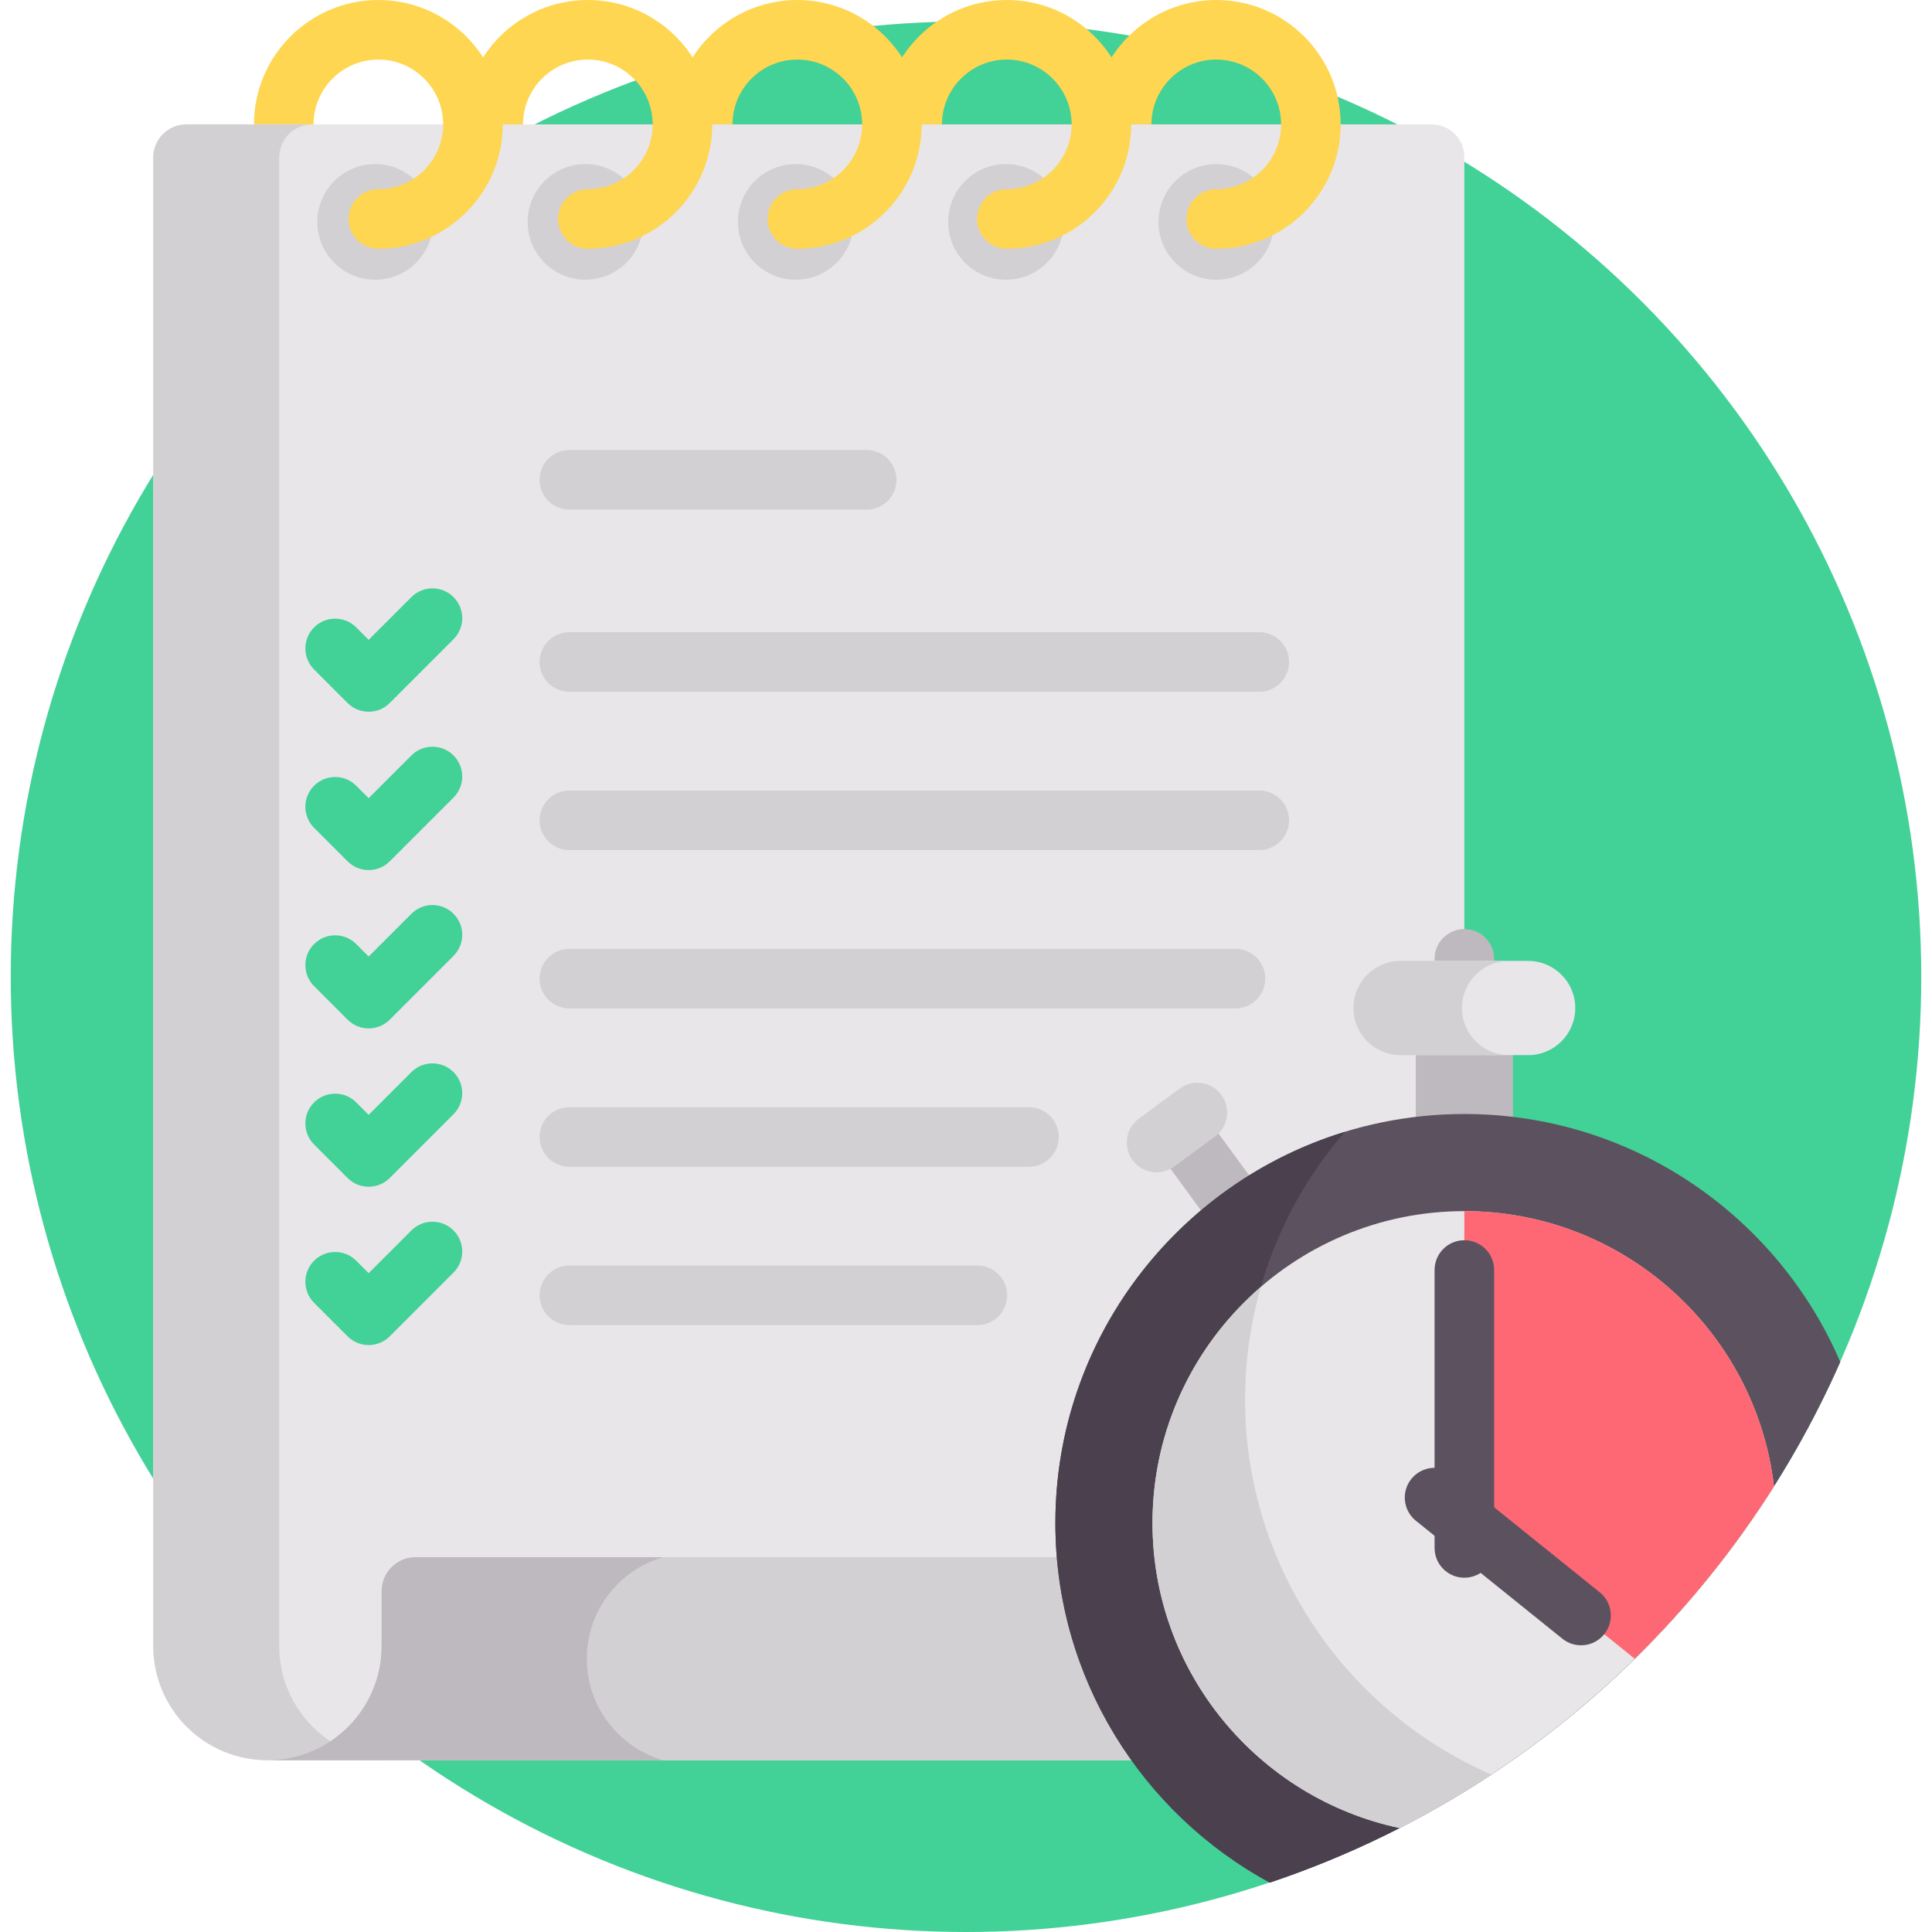 <?xml version="1.0" encoding="iso-8859-1"?>
<!-- Generator: Adobe Illustrator 19.0.0, SVG Export Plug-In . SVG Version: 6.00 Build 0)  -->
<svg version="1.1" id="Capa_1" xmlns="http://www.w3.org/2000/svg" xmlns:xlink="http://www.w3.org/1999/xlink" x="0px" y="0px"
	 viewBox="0 0 512.01 512.01" style="enable-background:new 0 0 512.01 512.01;" xml:space="preserve">
<circle style="fill:#42D197;" cx="256.005" cy="258.85" r="253.16"/>
<path style="fill:#E8E6E9;" d="M379.438,32.963H49.384c-4.843,0-8.769,3.926-8.769,8.769v394.489
	c0,16.714,13.549,30.263,30.263,30.263h317.199V41.602C388.077,36.831,384.209,32.963,379.438,32.963z"/>
<g>
	<path style="fill:#D3D0D4;" d="M73.992,436.221V41.732c0-4.843,3.926-8.769,8.769-8.769H49.384c-4.843,0-8.769,3.926-8.769,8.769
		v394.489c0,16.713,13.549,30.263,30.263,30.263h33.377C87.541,466.484,73.992,452.935,73.992,436.221z"/>
	<path style="fill:#D3D0D4;" d="M110.156,412.683c-4.979,0-9.015,4.036-9.015,9.015v14.522c0,16.714-13.549,30.263-30.263,30.263
		h317.2c16.714,0,30.263-13.549,30.263-30.263v-14.76c0-4.848-3.93-8.778-8.778-8.778H110.156V412.683z"/>
	<path style="fill:#D3D0D4;" d="M333.734,183.324H150.89c-4.359,0-7.892-3.533-7.892-7.892s3.533-7.892,7.892-7.892h182.844
		c4.359,0,7.892,3.533,7.892,7.892S338.093,183.324,333.734,183.324z"/>
	<path style="fill:#D3D0D4;" d="M333.734,225.285H150.89c-4.359,0-7.892-3.533-7.892-7.892s3.533-7.892,7.892-7.892h182.844
		c4.359,0,7.892,3.533,7.892,7.892S338.093,225.285,333.734,225.285z"/>
	<path style="fill:#D3D0D4;" d="M229.683,135.049H150.89c-4.359,0-7.892-3.533-7.892-7.892c0-4.359,3.533-7.892,7.892-7.892h78.793
		c4.359,0,7.892,3.533,7.892,7.892C237.575,131.516,234.041,135.049,229.683,135.049z"/>
	<path style="fill:#D3D0D4;" d="M327.42,267.247H150.89c-4.359,0-7.892-3.533-7.892-7.892s3.533-7.892,7.892-7.892h176.53
		c4.359,0,7.892,3.533,7.892,7.892C335.312,263.714,331.779,267.247,327.42,267.247z"/>
</g>
<g>
	<path style="fill:#42D197;" d="M97.702,188.62c-2.02,0-4.039-0.771-5.58-2.311l-8.881-8.881c-3.082-3.083-3.082-8.079,0-11.162
		c3.082-3.081,8.079-3.081,11.161,0l3.3,3.301l11.326-11.326c3.082-3.081,8.079-3.082,11.161,0.001
		c3.082,3.082,3.082,8.078,0,11.161l-16.907,16.906C101.742,187.849,99.721,188.62,97.702,188.62z"/>
	<path style="fill:#42D197;" d="M97.702,230.582L97.702,230.582c-2.093,0-4.101-0.831-5.581-2.312l-8.881-8.882
		c-3.082-3.082-3.081-8.079,0.001-11.161c3.083-3.082,8.079-3.081,11.161,0.001l3.3,3.3l11.326-11.325
		c3.082-3.083,8.079-3.082,11.161-0.001c3.082,3.083,3.082,8.079,0,11.162l-16.907,16.906
		C101.803,229.751,99.795,230.582,97.702,230.582z"/>
	<path style="fill:#42D197;" d="M97.702,272.543L97.702,272.543c-2.093,0-4.101-0.831-5.581-2.312l-8.881-8.882
		c-3.082-3.082-3.081-8.079,0.001-11.161c3.083-3.081,8.079-3.082,11.161,0.001l3.3,3.3l11.326-11.325
		c3.082-3.083,8.079-3.082,11.161-0.001c3.082,3.083,3.082,8.079,0,11.162l-16.907,16.906
		C101.803,271.712,99.795,272.543,97.702,272.543z"/>
</g>
<g>
	<path style="fill:#D3D0D4;" d="M272.703,309.208H150.89c-4.359,0-7.892-3.533-7.892-7.892s3.533-7.892,7.892-7.892h121.813
		c4.359,0,7.892,3.533,7.892,7.892C280.595,305.675,277.061,309.208,272.703,309.208z"/>
	<path style="fill:#D3D0D4;" d="M259.023,351.169H150.89c-4.359,0-7.892-3.533-7.892-7.892s3.533-7.892,7.892-7.892h108.133
		c4.359,0,7.892,3.533,7.892,7.892C266.915,347.636,263.382,351.169,259.023,351.169z"/>
</g>
<g>
	<path style="fill:#42D197;" d="M92.122,312.193l-8.881-8.881c-3.082-3.083-3.082-8.079,0-11.162c3.082-3.081,8.079-3.081,11.161,0
		l3.3,3.301l11.326-11.326c3.082-3.083,8.079-3.082,11.161-0.001c3.082,3.083,3.082,8.079,0,11.162l-16.907,16.906
		C100.205,315.272,95.204,315.275,92.122,312.193z"/>
	<path style="fill:#42D197;" d="M92.122,354.154l-8.881-8.881c-3.082-3.083-3.082-8.079,0-11.162c3.082-3.081,8.079-3.081,11.161,0
		l3.3,3.301l11.326-11.326c3.082-3.081,8.079-3.082,11.161,0.001c3.082,3.082,3.082,8.078,0,11.161l-16.907,16.906
		C100.199,357.236,95.204,357.235,92.122,354.154z"/>
</g>
<g>
	<path style="fill:#BDB9BE;" d="M388.077,276.94c-4.359,0-7.892-3.533-7.892-7.892v-14.942c0-4.359,3.533-7.892,7.892-7.892
		s7.892,3.533,7.892,7.892v14.942C395.969,273.407,392.436,276.94,388.077,276.94z"/>
	<path style="fill:#BDB9BE;" d="M400.947,268.745v31.61c-4.222-0.668-8.515-1.022-12.87-1.022c-4.355,0-8.648,0.354-12.869,1.022
		v-31.61H400.947z"/>
	<path style="fill:#BDB9BE;" d="M322.099,325.993l-14.697-20.072c-2.575-3.516-1.812-8.455,1.705-11.03
		c3.516-2.575,8.455-1.813,11.03,1.705l14.697,20.072c2.575,3.516,1.812,8.455-1.705,11.03
		C329.591,330.29,324.657,329.487,322.099,325.993z"/>
</g>
<path style="fill:#5C515E;" d="M487.705,360.951c-16.598-38.612-55.005-65.721-99.629-65.721
	c-59.764,0-108.385,48.622-108.385,108.385c0,41.106,23.003,76.941,56.812,95.309C404.202,476.235,459.124,425.712,487.705,360.951z
	"/>
<path style="fill:#4A404E;" d="M330.471,360.4c2.248-23.23,11.723-44.044,25.968-60.455c-44.378,13.57-76.747,54.909-76.747,103.67
	c0,41.106,23.003,76.941,56.812,95.309c20.936-7.017,40.646-16.702,58.736-28.641C353.297,452.064,325.834,408.315,330.471,360.4z"
	/>
<path style="fill:#E8E6E9;" d="M470.135,393.919c-4.818-41.016-39.769-72.95-82.058-72.95c-45.571,0-82.646,37.075-82.646,82.646
	c0,39.695,28.134,72.933,65.507,80.847C411.584,463.715,445.872,432.302,470.135,393.919z"/>
<path style="fill:#D3D0D4;" d="M334.148,341.069c-17.566,15.167-28.716,37.572-28.716,62.546c0,39.688,28.125,72.922,65.489,80.843
	c8.387-4.283,16.506-9.018,24.32-14.175c-41.944-18.219-69.406-61.969-64.77-109.883
	C331.116,353.739,332.373,347.286,334.148,341.069z"/>
<path style="fill:#FD6874;" d="M388.077,320.969v82.267l45.153,36.357c13.986-13.716,26.389-29.038,36.905-45.674
	C465.317,352.903,430.367,320.969,388.077,320.969z"/>
<path style="fill:#D3D0D4;" d="M300.156,307.463c-2.582-3.512-1.828-8.451,1.683-11.033l10.804-7.944
	c3.511-2.582,8.452-1.829,11.033,1.683c2.582,3.512,1.828,8.451-1.683,11.033l-10.804,7.944
	C307.694,311.717,302.749,310.99,300.156,307.463z"/>
<g>
	<path style="fill:#5C515E;" d="M388.077,418.119c-4.359,0-7.892-3.533-7.892-7.892v-73.658c0-4.359,3.533-7.892,7.892-7.892
		s7.892,3.533,7.892,7.892v73.658C395.969,414.585,392.436,418.119,388.077,418.119z"/>
	<path style="fill:#5C515E;" d="M414.052,434.283l-38.816-31.254c-3.395-2.733-3.931-7.702-1.198-11.097
		c2.734-3.395,7.701-3.93,11.097-1.198l38.816,31.254c3.395,2.733,3.931,7.702,1.198,11.097
		C422.433,436.457,417.471,437.035,414.052,434.283z"/>
</g>
<path style="fill:#E8E6E9;" d="M371.172,279.63h33.811c6.897,0,12.488-5.591,12.488-12.488l0,0c0-6.897-5.591-12.488-12.488-12.488
	h-33.811c-6.897,0-12.488,5.591-12.488,12.488l0,0C358.683,274.038,364.274,279.63,371.172,279.63z"/>
<g>
	<path style="fill:#D3D0D4;" d="M399.931,279.63c-6.897,0-12.488-5.592-12.488-12.489s5.591-12.489,12.488-12.489h5.056
		c-0.001,0-0.003,0-0.004,0h-33.811c-6.897,0-12.488,5.592-12.488,12.489s5.591,12.489,12.488,12.489h33.811
		c0.001,0,0.003,0,0.004,0H399.931z"/>
	<circle style="fill:#D3D0D4;" cx="99.425" cy="58.808" r="15.323"/>
	<circle style="fill:#D3D0D4;" cx="322.335" cy="58.808" r="15.323"/>
	<circle style="fill:#D3D0D4;" cx="266.605" cy="58.808" r="15.323"/>
	<circle style="fill:#D3D0D4;" cx="210.875" cy="58.808" r="15.323"/>
	<circle style="fill:#D3D0D4;" cx="155.155" cy="58.808" r="15.323"/>
</g>
<g>
	<path style="fill:#FED652;" d="M100.271,0C82.094,0,67.307,14.787,67.307,32.963h15.784c0-9.472,7.706-17.179,17.179-17.179
		s17.179,7.707,17.179,17.179s-7.706,17.179-17.179,17.179c-4.359,0-7.892,3.533-7.892,7.892s3.533,7.892,7.892,7.892
		c18.176,0,32.963-14.787,32.963-32.963S118.447,0,100.271,0z"/>
	<path style="fill:#FED652;" d="M155.786,0c-18.176,0-32.963,14.787-32.963,32.963h15.784c0-9.472,7.706-17.179,17.179-17.179
		s17.179,7.707,17.179,17.179s-7.706,17.179-17.179,17.179c-4.359,0-7.892,3.533-7.892,7.892s3.533,7.892,7.892,7.892
		c18.176,0,32.963-14.787,32.963-32.963S173.962,0,155.786,0z"/>
	<path style="fill:#FED652;" d="M211.301,0c-18.176,0-32.963,14.787-32.963,32.963h15.784c0-9.472,7.706-17.179,17.179-17.179
		s17.179,7.707,17.179,17.179s-7.706,17.179-17.179,17.179c-4.359,0-7.892,3.533-7.892,7.892s3.533,7.892,7.892,7.892
		c18.176,0,32.963-14.787,32.963-32.963S229.477,0,211.301,0z"/>
	<path style="fill:#FED652;" d="M322.331,0c-18.176,0-32.963,14.787-32.963,32.963h15.784c0-9.472,7.706-17.179,17.179-17.179
		s17.179,7.707,17.179,17.179s-7.706,17.179-17.179,17.179c-4.359,0-7.892,3.533-7.892,7.892s3.533,7.892,7.892,7.892
		c18.176,0,32.963-14.787,32.963-32.963S340.507,0,322.331,0z"/>
	<path style="fill:#FED652;" d="M266.816,0c-18.176,0-32.963,14.787-32.963,32.963h15.784c0-9.472,7.706-17.179,17.179-17.179
		s17.179,7.707,17.179,17.179s-7.706,17.179-17.179,17.179c-4.359,0-7.892,3.533-7.892,7.892s3.533,7.892,7.892,7.892
		c18.176,0,32.963-14.787,32.963-32.963S284.992,0,266.816,0z"/>
</g>
<path style="fill:#BDB9BE;" d="M155.516,439.584c0-12.756,8.529-23.514,20.192-26.9h-65.552c-4.979,0-9.016,4.036-9.016,9.016
	v14.522c0,16.714-13.549,30.263-30.263,30.263h104.831C164.044,463.097,155.516,452.34,155.516,439.584z"/>
<g>
</g>
<g>
</g>
<g>
</g>
<g>
</g>
<g>
</g>
<g>
</g>
<g>
</g>
<g>
</g>
<g>
</g>
<g>
</g>
<g>
</g>
<g>
</g>
<g>
</g>
<g>
</g>
<g>
</g>
</svg>
